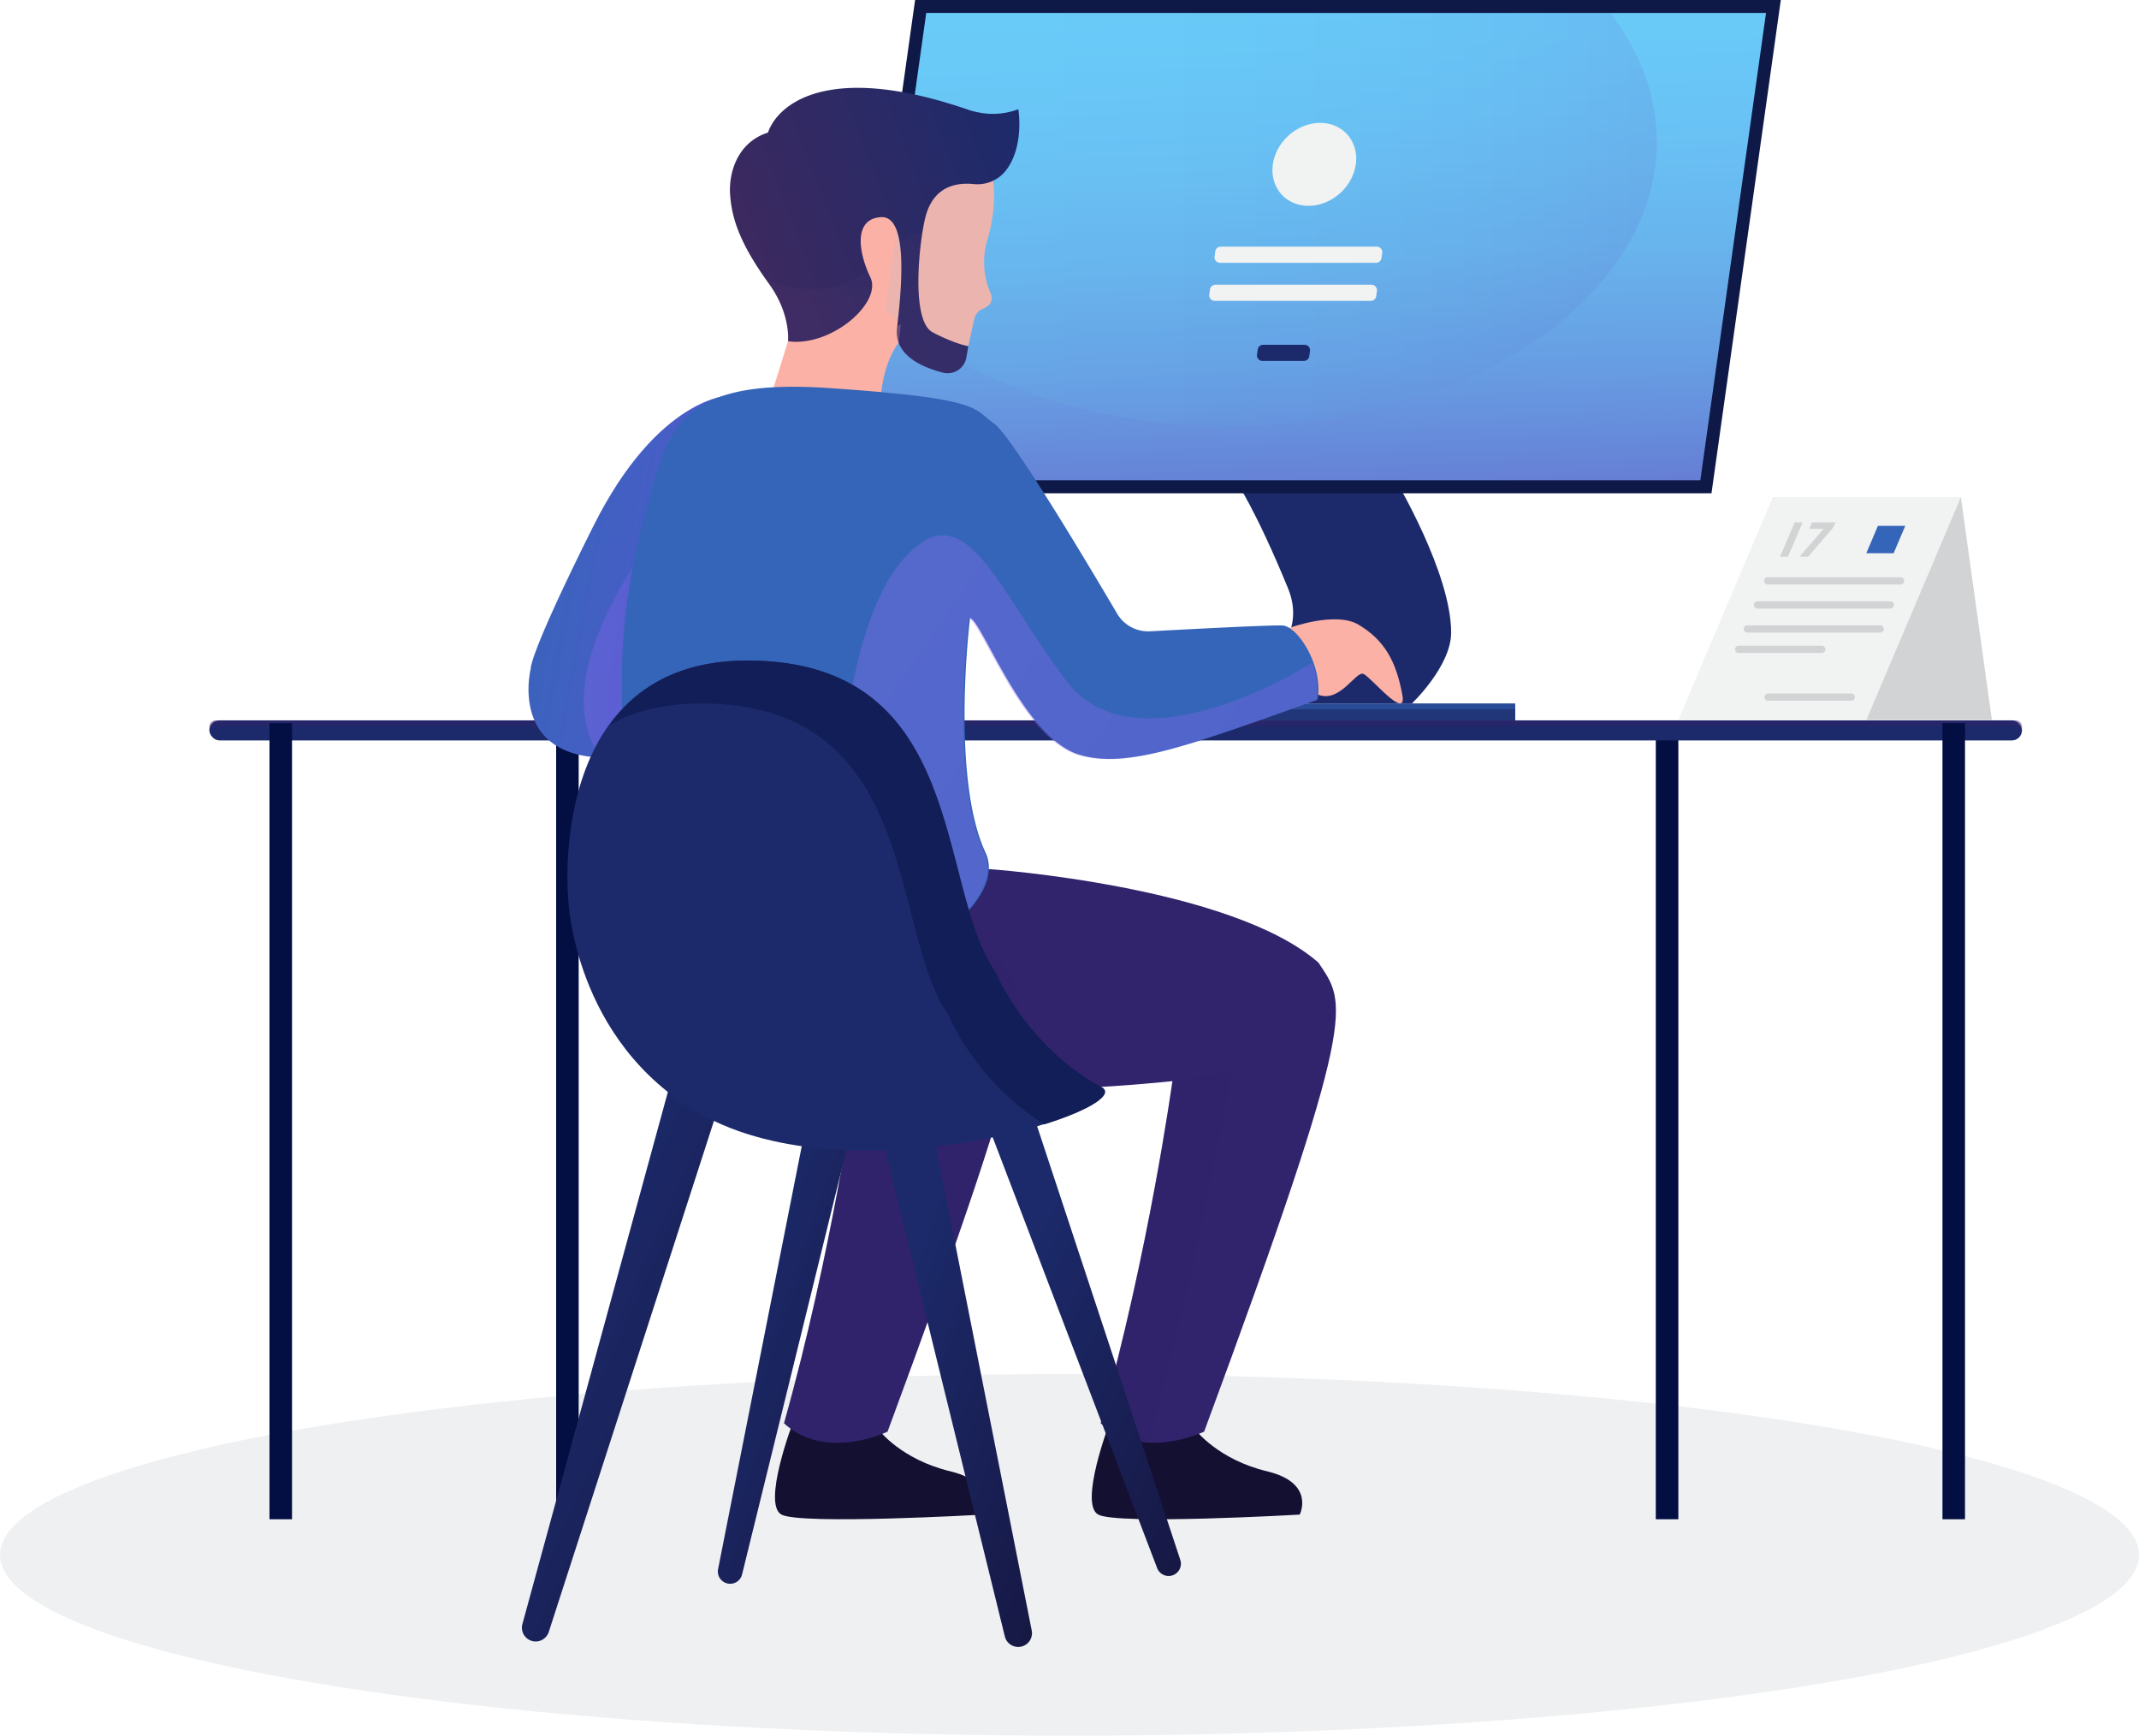 <svg xmlns="http://www.w3.org/2000/svg" xmlns:xlink="http://www.w3.org/1999/xlink" width="633" height="513.641" viewBox="0 0 633 513.641"><defs><style>.a{fill:#dce0e5;opacity:0.49;}.a,.g,.q,.s,.u,.w,.y{mix-blend-mode:multiply;}.a,.e,.g,.j,.n,.q,.s,.u,.w,.y{isolation:isolate;}.b{fill:#030e42;}.c{fill:#141032;}.d{fill:#1c2a6b;}.e{fill:#33226c;opacity:0.51;}.e,.j,.n{mix-blend-mode:color-dodge;}.f,.g{fill:#31236c;}.g{opacity:0.3;}.h,.s{fill:#fbb1a6;}.i,.j{fill:#f1f2f2;}.j{opacity:0.46;}.k{fill:#d1d3d4;}.l{fill:#0f1948;}.m{fill:url(#a);}.n,.y{opacity:0.1;}.n{fill:url(#b);}.o{fill:url(#c);}.p{fill:url(#d);}.q{opacity:0.44;fill:url(#e);}.r{fill:url(#f);}.s{opacity:0.26;}.t{fill:url(#i);}.u,.w{opacity:0.33;}.u{fill:url(#j);}.v{fill:#3565b9;}.w{fill:url(#k);}.x{fill:#121e57;}.z{fill:url(#m);}.aa{fill:url(#n);}</style><linearGradient id="a" x1="0.441" y1="-0.496" x2="0.555" y2="1.434" gradientUnits="objectBoundingBox"><stop offset="0" stop-color="#6ad0fb"/><stop offset="0.228" stop-color="#69cdf9"/><stop offset="0.387" stop-color="#69c3f5"/><stop offset="0.527" stop-color="#68b4ed"/><stop offset="0.654" stop-color="#679ee3"/><stop offset="0.773" stop-color="#6682d6"/><stop offset="0.885" stop-color="#645fc5"/><stop offset="0.992" stop-color="#6337b2"/><stop offset="0.995" stop-color="#6336b2"/></linearGradient><linearGradient id="b" x1="0" y1="0.5" x2="1" y2="0.5" xlink:href="#a"/><linearGradient id="c" x1="-0.115" y1="0.774" x2="1.036" y2="0.301" gradientUnits="objectBoundingBox"><stop offset="0" stop-color="#43295d"/><stop offset="1" stop-color="#1c2a6b"/></linearGradient><linearGradient id="d" x1="0.271" y1="-10.988" x2="0.775" y2="14.304" gradientUnits="objectBoundingBox"><stop offset="0" stop-color="#3565b9"/><stop offset="0.995" stop-color="#1c2a6b"/><stop offset="1" stop-color="#bb68fa"/></linearGradient><linearGradient id="e" x1="0.279" y1="-16.567" x2="0.766" y2="21.007" gradientUnits="objectBoundingBox"><stop offset="0" stop-color="#162a6f"/><stop offset="0.995" stop-color="#141032"/><stop offset="1" stop-color="#bb68fa"/></linearGradient><linearGradient id="f" x1="0.281" y1="0.283" x2="1.172" y2="1.424" gradientUnits="objectBoundingBox"><stop offset="0" stop-color="#1c2a6b"/><stop offset="1" stop-color="#141032"/></linearGradient><linearGradient id="i" x1="0.057" y1="0.317" x2="1.959" y2="0.935" gradientUnits="objectBoundingBox"><stop offset="0" stop-color="#3565b9"/><stop offset="1" stop-color="#724ce4"/></linearGradient><linearGradient id="j" y1="0.5" x2="1" y2="0.5" gradientUnits="objectBoundingBox"><stop offset="0" stop-color="#9a72f6"/><stop offset="1" stop-color="#724ce4"/></linearGradient><linearGradient id="k" x1="-0.207" y1="0.134" x2="1.899" y2="1.572" xlink:href="#j"/><linearGradient id="m" x1="0.178" y1="-0.901" x2="0.488" y2="0.704" gradientUnits="objectBoundingBox"><stop offset="0" stop-color="#43295d"/><stop offset="1" stop-color="#774b88"/></linearGradient><linearGradient id="n" x1="0.341" y1="-2.251" x2="0.558" y2="1.047" xlink:href="#m"/></defs><g transform="translate(-975 -299.359)"><ellipse class="a" cx="316.5" cy="53.5" rx="316.5" ry="53.5" transform="translate(975 706)"/><g transform="translate(1036.97 299.359)"><rect class="b" width="6.668" height="235.596" transform="translate(428.038 214.001)"/><rect class="b" width="6.668" height="235.596" transform="translate(102.613 214.001)"/><path class="c" d="M1238.083,1682.289s-9.077,23.93-3.3,27.025,59.619,0,59.619,0,4.745-9.352-9.7-12.824-21.042-12.137-21.042-12.137Z" transform="translate(-971.742 -1261.092)"/><path class="c" d="M963.895,1682.289s-9.077,23.93-3.3,27.025,59.619,0,59.619,0,4.745-9.352-9.7-12.824-21.042-12.137-21.042-12.137Z" transform="translate(-791.297 -1261.092)"/><rect class="d" width="536.388" height="5.927" rx="2.963" transform="translate(0 213.185)"/><path class="e" d="M1003.656,1073.887H470.99a1.861,1.861,0,0,0-1.861,1.861v1.648a1.861,1.861,0,0,1,1.861-1.861h532.666a1.861,1.861,0,0,1,1.861,1.861v-1.648A1.861,1.861,0,0,0,1003.656,1073.887Z" transform="translate(-469.129 -860.701)"/><rect class="b" width="6.668" height="235.596" transform="translate(512.871 214.001)"/><path class="d" d="M1379.74,866.079s16.4,27.471,16.4,45.046c0,9.971-11.607,20.985-11.607,20.985l-65.172-.094s38.058-10.66,28.475-34.039-15.51-31.9-15.51-31.9Z" transform="translate(-1028.667 -723.942)"/><path class="f" d="M1104.487,1202.6s71.61,4.965,97.538,27.685c8.147,12.348,12.592,13.336-33.836,138.789,0,0-18.275,8.89-30.622-2.47,14.323-50.873,21.238-101.252,21.238-101.252s-54.331,5.927-67.172-.988S1081.78,1215.911,1104.487,1202.6Z" transform="translate(-873.818 -945.408)"/><path class="f" d="M839.308,1202.6s71.61,4.965,97.538,27.685c8.147,12.348,12.592,13.336-33.836,138.789,0,0-18.275,8.89-30.623-2.47,14.323-50.873,21.238-101.252,21.238-101.252s-38.4,1.83-51.388-4.8C819.017,1248.7,816.6,1215.911,839.308,1202.6Z" transform="translate(-702.336 -945.408)"/><path class="g" d="M839.308,1202.6s71.61,4.965,97.538,27.685c8.147,12.348,12.592,13.336-33.836,138.789,0,0-18.275,8.89-30.623-2.47,14.323-50.873,21.238-101.252,21.238-101.252s-38.4,1.83-51.388-4.8C819.017,1248.7,816.6,1215.911,839.308,1202.6Z" transform="translate(-702.336 -945.408)"/><rect class="b" width="6.668" height="235.596" transform="translate(17.781 214.001)"/><path class="h" d="M1401.91,988.941s13.655-5.04,20.484-.964c7.656,4.569,11.113,10.751,12.965,20.744,1.482,8-9.261-5.186-11.484-6.174s-6.909,8.644-13.333,6.174-9.634-18.422-9.634-18.422" transform="translate(-1082.336 -803.116)"/><path class="i" d="M1824.194,880.646H1768.57l-27.989,65.937h55.625Z" transform="translate(-1305.875 -733.529)"/><path class="j" d="M1812.967,880.646h-34.021l-22.574,53.182a37.942,37.942,0,0,0,17.6,4.332c22.536,0,40.806-19.876,40.806-44.395A48.007,48.007,0,0,0,1812.967,880.646Z" transform="translate(-1316.267 -733.529)"/><path class="k" d="M1931.264,880.646l9.178,65.937h-37.167Z" transform="translate(-1412.944 -733.529)"/><g transform="translate(451.476 170.825)"><path class="k" d="M1855.193,952.128h-39.328a1.07,1.07,0,0,1-.985-1.488h0a1.071,1.071,0,0,1,.985-.652h39.328a1.07,1.07,0,0,1,.985,1.488h0A1.07,1.07,0,0,1,1855.193,952.128Z" transform="translate(-1806.19 -949.988)"/><path class="k" d="M1846.352,972.954h-39.328a1.07,1.07,0,0,1-.985-1.488h0a1.07,1.07,0,0,1,.985-.652h39.328a1.07,1.07,0,0,1,.985,1.488h0A1.07,1.07,0,0,1,1846.352,972.954Z" transform="translate(-1800.372 -963.694)"/><path class="k" d="M1837.512,993.781h-39.328a1.07,1.07,0,0,1-.985-1.488h0a1.069,1.069,0,0,1,.985-.652h39.328a1.07,1.07,0,0,1,.985,1.488h0A1.07,1.07,0,0,1,1837.512,993.781Z" transform="translate(-1794.555 -977.4)"/><path class="k" d="M1815.294,1011.409H1790.7a1.07,1.07,0,0,1-.985-1.488h0a1.07,1.07,0,0,1,.985-.652h24.593a1.07,1.07,0,0,1,.985,1.488h0A1.071,1.071,0,0,1,1815.294,1011.409Z" transform="translate(-1789.63 -989.001)"/><path class="k" d="M1840.835,1052.77h-24.593a1.07,1.07,0,0,1-.985-1.489h0a1.07,1.07,0,0,1,.985-.652h24.593a1.07,1.07,0,0,1,.985,1.488h0A1.07,1.07,0,0,1,1840.835,1052.77Z" transform="translate(-1806.439 -1016.221)"/></g><g transform="translate(464.821 154.594)"><g transform="translate(0)"><path class="k" d="M1835.321,902.515l-4.309,10.151h-2.349l4.309-10.151Z" transform="translate(-1828.663 -902.515)"/><path class="k" d="M1849.147,902.515l-.812,1.914h4.261l-7.137,8.237h2.552l7.433-8.629.646-1.523Z" transform="translate(-1839.717 -902.515)"/></g></g><path class="l" d="M1019.934,596.328,1040.45,450.35h256.195l-20.516,145.978Z" transform="translate(-831.615 -450.35)"/><path class="m" d="M1281.261,599.881H1032.749l19.436-138.3H1300.7Z" transform="translate(-840.049 -457.744)"/><path class="h" d="M1099.721,597.088s1.3,7.387-1.689,17.505a22.806,22.806,0,0,0,.952,15.795l.049.109a3.089,3.089,0,0,1-1.235,3.94,10.679,10.679,0,0,1-1.158.589,4.278,4.278,0,0,0-2.486,2.978l-1.8,8.08-13.665-2.634-3.787-30.293,11.36-21.074Z" transform="translate(-867.792 -543.625)"/><path class="h" d="M993.881,667.521s-4.553,5.427-5.294,16.293l-32.023-1.976,4.57-14.735,20.662-39.6,12.085-1.235S997.323,642.337,993.881,667.521Z" transform="translate(-789.912 -566.125)"/><path class="n" d="M1054.285,549.577c23.016,20.781,60.064,34.264,101.849,34.264,69.819,0,126.419-37.644,126.419-84.079,0-13.745-4.96-26.72-13.753-38.176H1066.651Z" transform="translate(-854.221 -457.744)"/><path class="o" d="M989.663,606.127a5.619,5.619,0,0,1-6.909,4.535c-6.107-1.546-14.575-5.163-13.617-13.252,1.482-12.512,3.293-33.257-4.774-32.763s-6.75,10.208-3.128,17.781-11.689,20.744-24.367,18.933c0,0,.906-7.985-5.6-16.957-8.858-12.221-11.031-19.592-11.525-26.342s2.305-15.641,11.2-18.439c2.77-8.147,17.313-21.132,58.95-6.874a23.018,23.018,0,0,0,3.906,1,21.24,21.24,0,0,0,11.231-1.041s1.831,10.781-3.541,17.953a10.669,10.669,0,0,1-9.586,4.2c-8.547-.847-12.758,3.495-14.368,9.787-1.811,7.079-4.445,30.622,2.14,34.08s10.537,4.116,10.537,4.116Z" transform="translate(-765.645 -500.384)"/><rect class="p" width="108.335" height="5.018" transform="translate(278.099 208.168)"/><rect class="q" width="108.335" height="3.263" transform="translate(278.099 209.923)"/><path class="g" d="M1257.629,1487.871c11.432-37.824,24.7-109.723,24.7-109.723l-17.651,2.733a867.162,867.162,0,0,1-17.635,87.89c-.764,4.761-1.5,9.776-2.105,14.617A22.417,22.417,0,0,0,1257.629,1487.871Z" transform="translate(-979.69 -1060.936)"/><path class="r" d="M1144.127,1385.081l-6.392,2.117a3.636,3.636,0,0,0-2.254,4.748l52.487,137.478a3.635,3.635,0,0,0,3.845,2.311h0a3.636,3.636,0,0,0,3-4.748l-46.094-139.6A3.635,3.635,0,0,0,1144.127,1385.081Z" transform="translate(-907.499 -1065.377)"/><path class="r" d="M942.106,1378.218l6.6,1.312a3.636,3.636,0,0,1,2.822,4.434l-35.134,142.9a3.635,3.635,0,0,1-3.53,2.768h0a3.636,3.636,0,0,1-3.567-4.341l28.529-144.214A3.636,3.636,0,0,1,942.106,1378.218Z" transform="translate(-758.761 -1060.936)"/><path class="r" d="M788.195,1382.881l7.274,1.995a4.073,4.073,0,0,1,2.8,5.18l-50.7,156.845a4.073,4.073,0,0,1-4.166,2.81h0a4.072,4.072,0,0,1-3.637-5.136l43.423-158.84A4.073,4.073,0,0,1,788.195,1382.881Z" transform="translate(-647.14 -1063.955)"/><path class="s" d="M1027.669,752.234l7.713.476c.741-10.866,5.293-16.293,5.293-16.293q.383-2.8.656-5.454A27.006,27.006,0,0,0,1027.669,752.234Z" transform="translate(-836.706 -635.022)"/><path class="t" d="M804.936,792.468s-21.184.247-40.446,38.772-18.513,42.148-18.513,42.148-10.133,39.841,49.136,21.566Z" transform="translate(-650.89 -675.499)"/><path class="u" d="M833.724,875.389c-2.608-9.476-4.748-15.826-4.748-15.826s-51.9,54.853-30.768,84.246c7.119.473,16.656-.767,29.407-4.7Z" transform="translate(-682.368 -719.654)"/><path class="v" d="M825.935,872.065a188.887,188.887,0,0,1,6.421-47.416c6.915-26.177,8.9-42.255,54.831-39.155S929.8,791.557,936.147,796c5.13,3.59,27.864,41.719,36.42,56.254a10.642,10.642,0,0,0,9.752,5.228c11.8-.641,35.868-1.9,39.206-1.718,4.445.247,12.1,11.854,10.372,21.979-37.537,13.335-56.145,20.5-70.382,16.3-16.612-4.9-28.689-39.237-32.477-40.5-1.023,8.573-4.824,49.261,4.571,69.395,10.372,22.226-61.754,59.27-107.68,34.08C826.429,903.181,825.935,872.065,825.935,872.065Z" transform="translate(-703.939 -670.659)"/><path class="w" d="M1153.514,951.454c-4.547,2.84-52.6,31.921-72.7,5.353-21.114-27.9-29.891-56.556-48.124-36.2s-19.858,76.161-19.423,78.423c.293,1.522,8.983,25.913,14.639,41.712,20.176-8.994,33.423-22.658,28.563-33.07-9.4-20.134-5.594-60.822-4.571-69.395,3.788,1.263,15.865,35.6,32.477,40.5,14.237,4.2,32.845-2.964,70.382-16.3A22.028,22.028,0,0,0,1153.514,951.454Z" transform="translate(-827.188 -755.303)"/><path class="d" d="M779.252,1092.728s-6.915-70.63,52.849-70.63c65.254,0,55.812,66.678,73.168,91.868,7.271,15.7,19.657,28.14,31.526,34.32s-72.88,33.884-118.524,7.909C780.734,1134.834,779.252,1092.728,779.252,1092.728Z" transform="translate(-673.061 -826.619)"/><path class="x" d="M961.022,1148.286c-11.869-6.18-24.255-18.618-31.526-34.32-17.357-25.189-7.914-91.868-73.169-91.868-20.422,0-33.057,8.248-40.843,19.107,6.975-3.975,15.78-6.418,26.891-6.418,65.254,0,55.812,66.678,73.168,91.867,6.681,14.427,17.681,26.1,28.629,32.689C957.633,1155.16,965.138,1150.429,961.022,1148.286Z" transform="translate(-697.066 -826.619)"/><path class="r" d="M1050.783,1381.612h0a7.757,7.757,0,0,0-6.021,9.461L1083.2,1547.4a4.073,4.073,0,0,0,3.955,3.1h0a4.072,4.072,0,0,0,4-4.863l-31.241-157.92A7.758,7.758,0,0,0,1050.783,1381.612Z" transform="translate(-847.805 -1063.117)"/><path class="v" d="M1911.366,913.619h-8.091l3.434-8.091h8.091Z" transform="translate(-1412.944 -749.904)"/><g class="y" transform="translate(164.848 68.778)"><path class="z" d="M1084.77,688.033l.473-2.836s-3.951-.659-10.537-4.116c-5.532-2.9-4.558-19.979-3.032-29.565a16.147,16.147,0,0,0-6.718,3.009c1.127,7.07.11,17.663-.787,25.239-.931,7.866,7.051,11.5,13.108,13.119A6.033,6.033,0,0,0,1084.77,688.033Z" transform="translate(-1025.525 -651.516)"/><path class="aa" d="M951.284,687.706q.38.536.777,1.085c6.5,8.973,5.6,16.957,5.6,16.957,12.677,1.811,27.988-11.36,24.367-18.933-.285-.594-.553-1.2-.805-1.819C971.2,692.16,960.406,691.2,951.284,687.706Z" transform="translate(-951.284 -673.55)"/></g><ellipse class="i" cx="13.172" cy="11.446" rx="13.172" ry="11.446" transform="translate(309.542 49.25) rotate(-42.99)"/><path class="i" d="M1386.917,668.619h-46.171a1.631,1.631,0,0,1-1.616-1.859l.214-1.523a1.632,1.632,0,0,1,1.616-1.4h46.171a1.632,1.632,0,0,1,1.616,1.859l-.214,1.523A1.632,1.632,0,0,1,1386.917,668.619Z" transform="translate(-1041.669 -590.844)"/><path class="i" d="M1382.321,701.557H1336.15a1.632,1.632,0,0,1-1.616-1.859l.214-1.523a1.632,1.632,0,0,1,1.616-1.4h46.171a1.632,1.632,0,0,1,1.616,1.859l-.214,1.523A1.632,1.632,0,0,1,1382.321,701.557Z" transform="translate(-1038.643 -612.52)"/><path class="d" d="M1389.72,753.554h-12.238a1.632,1.632,0,0,1-1.616-1.859l.214-1.523a1.632,1.632,0,0,1,1.616-1.4h12.238a1.632,1.632,0,0,1,1.616,1.859l-.214,1.523A1.632,1.632,0,0,1,1389.72,753.554Z" transform="translate(-1065.845 -646.739)"/></g></g></svg>